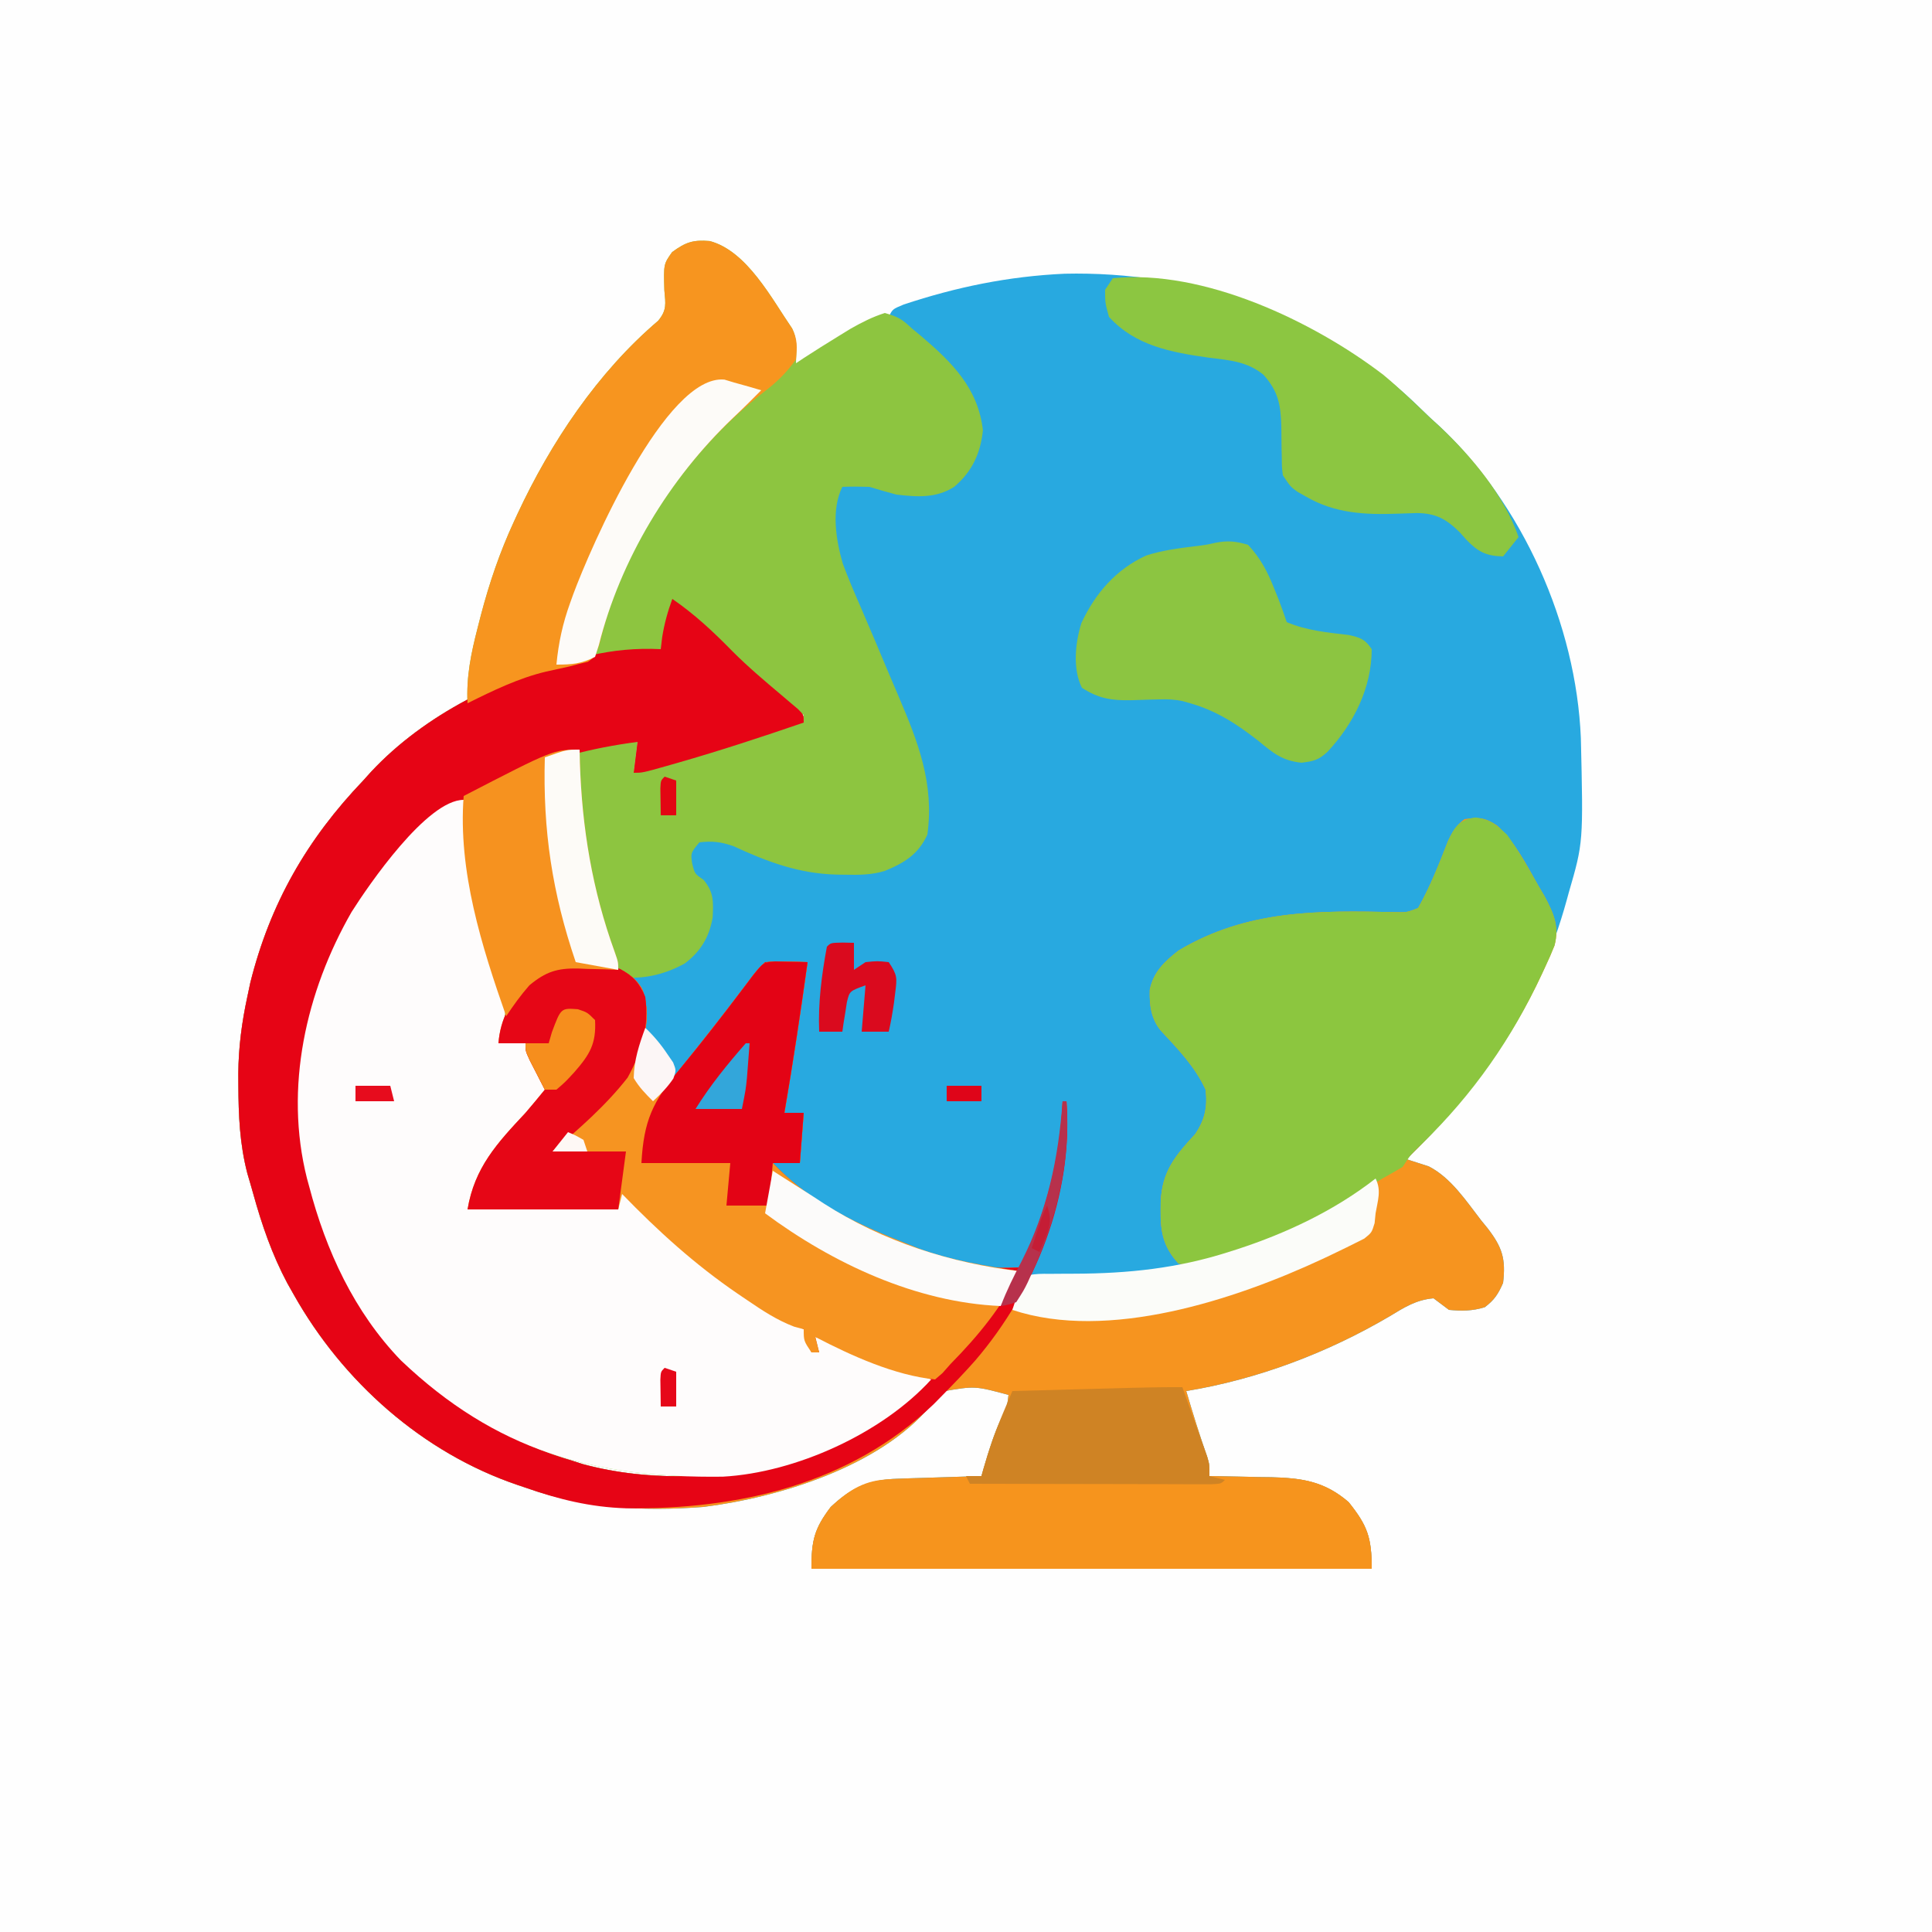 <?xml version="1.0" encoding="UTF-8"?>
<svg version="1.1" xmlns="http://www.w3.org/2000/svg" width="500" height="500">
<rect width="100%" height="100%" fill="#333333" stroke="none"/>
<path d="M0 0 C165 0 330 0 500 0 C500 165 500 330 500 500 C335 500 170 500 0 500 C0 335 0 170 0 0 Z " fill="#FEFEFE" transform="translate(0,0)"/>
<path d="M0 0 C32.754 -0.759 66.104 10.292 90.143 32.963 C91.6 34.359 93.052 35.76 94.504 37.16 C95.359 37.94 96.213 38.72 97.094 39.523 C118.588 59.727 132.418 90.763 133.628 120.169 C134.264 147.189 134.264 147.189 130.504 160.16 C130.332 160.787 130.161 161.414 129.984 162.06 C122.547 189.104 108.57 209.705 88.504 229.16 C90.424 229.779 92.345 230.397 94.266 231.016 C100.013 233.954 103.93 239.953 107.816 244.973 C108.366 245.646 108.916 246.32 109.482 247.014 C113.282 251.946 114.239 254.942 113.504 261.16 C112.254 264.035 111.249 265.601 108.754 267.473 C105.53 268.458 102.854 268.459 99.504 268.16 C98.161 267.173 96.827 266.174 95.504 265.16 C91.059 265.527 87.951 267.497 84.191 269.785 C68.068 279.274 49.996 286.129 31.504 289.16 C33.195 294.905 34.955 300.604 36.953 306.25 C37.504 308.16 37.504 308.16 37.504 311.16 C38.622 311.174 38.622 311.174 39.764 311.188 C43.178 311.243 46.59 311.326 50.004 311.41 C51.177 311.424 52.35 311.439 53.559 311.453 C61.555 311.678 67.387 312.607 73.527 317.906 C78.377 323.976 79.504 327.01 79.504 335.16 C31.654 335.16 -16.196 335.16 -65.496 335.16 C-65.496 327.838 -64.768 324.791 -60.496 319.16 C-54.987 314.026 -50.631 312.083 -43.078 311.844 C-41.825 311.802 -40.571 311.76 -39.279 311.717 C-37.969 311.677 -36.659 311.638 -35.309 311.598 C-33.973 311.554 -32.638 311.511 -31.303 311.467 C-28.034 311.361 -24.765 311.259 -21.496 311.16 C-21.305 310.496 -21.114 309.832 -20.917 309.148 C-19.61 304.69 -18.324 300.36 -16.309 296.16 C-14.874 293.28 -14.874 293.28 -14.496 290.16 C-23.19 287.826 -23.19 287.826 -31.594 289.27 C-33.168 290.984 -33.168 290.984 -34.664 292.965 C-47.833 308.746 -73.971 316.721 -93.496 319.16 C-109.474 320.351 -124.37 319.511 -139.496 314.16 C-140.165 313.936 -140.834 313.711 -141.524 313.479 C-166.2 305.102 -186.827 286.68 -199.496 264.16 C-200.316 262.708 -200.316 262.708 -201.152 261.227 C-205.1 253.804 -207.724 246.169 -209.96 238.095 C-210.444 236.348 -210.957 234.609 -211.473 232.871 C-213.466 225.216 -213.772 217.857 -213.809 209.973 C-213.814 208.975 -213.82 207.977 -213.825 206.949 C-213.76 200.163 -212.925 193.788 -211.496 187.16 C-211.236 185.932 -210.975 184.703 -210.707 183.438 C-205.586 162.978 -196.062 146.39 -181.496 131.16 C-180.823 130.412 -180.15 129.665 -179.457 128.895 C-165.594 114.045 -145.379 104.044 -125.809 99.535 C-124.866 99.306 -123.923 99.076 -122.951 98.84 C-116.699 97.396 -110.906 96.861 -104.496 97.16 C-104.31 95.613 -104.31 95.613 -104.121 94.035 C-103.557 90.539 -102.709 87.476 -101.496 84.16 C-95.707 88.138 -90.849 92.694 -85.941 97.707 C-81.915 101.746 -77.583 105.403 -73.223 109.074 C-72.488 109.701 -71.753 110.327 -70.996 110.973 C-69.991 111.818 -69.991 111.818 -68.965 112.68 C-67.496 114.16 -67.496 114.16 -67.496 116.16 C-78.324 119.877 -89.174 123.452 -100.184 126.598 C-101.537 126.986 -101.537 126.986 -102.917 127.381 C-109.23 129.16 -109.23 129.16 -111.496 129.16 C-111.166 126.52 -110.836 123.88 -110.496 121.16 C-134.81 124.368 -154.147 132.568 -171.496 150.16 C-172.258 150.912 -173.02 151.663 -173.805 152.438 C-182.464 161.502 -188.39 173.411 -192.496 185.16 C-192.889 186.279 -193.282 187.398 -193.688 188.551 C-200.843 212.384 -197.02 238.311 -185.73 260.184 C-173.28 282.988 -152.462 299.798 -127.496 307.16 C-126.571 307.458 -125.645 307.756 -124.691 308.062 C-107.349 312.755 -86.407 312.241 -69.496 306.16 C-67.928 305.599 -67.928 305.599 -66.328 305.027 C-55.123 300.65 -44.673 294.961 -35.496 287.16 C-41.134 284.69 -46.839 282.511 -52.623 280.41 C-56.726 278.897 -60.614 277.195 -64.496 275.16 C-64.166 276.48 -63.836 277.8 -63.496 279.16 C-64.156 279.16 -64.816 279.16 -65.496 279.16 C-67.496 276.16 -67.496 276.16 -67.496 273.16 C-68.712 272.837 -68.712 272.837 -69.953 272.508 C-74.487 270.783 -78.187 268.317 -82.184 265.598 C-82.982 265.058 -83.781 264.517 -84.604 263.961 C-95.679 256.391 -105.187 247.762 -114.496 238.16 C-114.826 239.48 -115.156 240.8 -115.496 242.16 C-128.366 242.16 -141.236 242.16 -154.496 242.16 C-152.687 231.309 -146.859 225.029 -139.496 217.16 C-137.796 215.185 -136.144 213.18 -134.496 211.16 C-134.857 210.461 -135.218 209.763 -135.59 209.043 C-136.054 208.133 -136.518 207.223 -136.996 206.285 C-137.46 205.38 -137.924 204.475 -138.402 203.543 C-139.496 201.16 -139.496 201.16 -139.496 199.16 C-141.806 199.16 -144.116 199.16 -146.496 199.16 C-146.027 192.91 -143.311 187.962 -138.902 183.574 C-134.189 179.577 -131.195 178.978 -125.184 178.973 C-123.209 178.951 -123.209 178.951 -121.195 178.93 C-117.705 179.147 -115.673 179.882 -112.496 181.16 C-106.153 180.92 -100.28 179.466 -95.496 175.16 C-92.384 170.804 -91.938 166.708 -92.055 161.484 C-92.714 158.015 -94.968 156.493 -97.496 154.16 C-97.422 150.405 -97.168 148.832 -94.496 146.16 C-87.806 146.266 -83.145 148.097 -77.16 150.949 C-68.012 155.108 -55.49 156.009 -45.762 153.438 C-41.613 151.511 -38.991 148.92 -36.496 145.16 C-33.029 127.08 -43.728 108.847 -50.825 92.881 C-60.079 72.047 -60.079 72.047 -59.871 63.66 C-59.858 62.495 -59.845 61.33 -59.832 60.129 C-59.496 57.16 -59.496 57.16 -57.496 54.16 C-53.725 53.79 -50.872 54.045 -47.246 55.16 C-41.696 56.64 -35.805 57.503 -30.34 55.285 C-25.936 52.449 -23.983 49.232 -22.496 44.16 C-21.761 37.418 -23.325 32.088 -27.312 26.711 C-32.655 20.47 -38.688 15.716 -45.496 11.16 C-44.496 9.16 -44.496 9.16 -41.645 7.977 C-27.953 3.427 -14.447 0.662 0 0 Z " fill="#28A9E0" transform="translate(275.496,70.84)"/>
<path d="M0 0 C5.789 3.978 10.647 8.534 15.555 13.547 C19.581 17.586 23.913 21.243 28.273 24.914 C29.376 25.854 29.376 25.854 30.5 26.812 C31.505 27.657 31.505 27.657 32.531 28.52 C34 30 34 30 34 32 C23.172 35.717 12.322 39.292 1.312 42.438 C0.411 42.696 -0.491 42.955 -1.421 43.221 C-7.734 45 -7.734 45 -10 45 C-9.67 42.36 -9.34 39.72 -9 37 C-33.314 40.208 -52.65 48.407 -70 66 C-70.762 66.752 -71.524 67.503 -72.309 68.277 C-80.968 77.342 -86.894 89.251 -91 101 C-91.393 102.119 -91.786 103.238 -92.191 104.391 C-99.346 128.224 -95.524 154.15 -84.234 176.023 C-71.784 198.828 -50.966 215.638 -26 223 C-25.074 223.298 -24.149 223.596 -23.195 223.902 C-5.853 228.595 15.089 228.081 32 222 C33.045 221.626 34.091 221.252 35.168 220.867 C46.373 216.49 56.823 210.801 66 203 C60.362 200.53 54.657 198.351 48.873 196.25 C44.77 194.736 40.882 193.035 37 191 C37.33 192.32 37.66 193.64 38 195 C37.34 195 36.68 195 36 195 C34 192 34 192 34 189 C32.784 188.677 32.784 188.677 31.543 188.348 C27.009 186.623 23.309 184.157 19.312 181.438 C18.514 180.897 17.715 180.357 16.892 179.801 C5.818 172.231 -3.691 163.601 -13 154 C-13.33 155.32 -13.66 156.64 -14 158 C-26.87 158 -39.74 158 -53 158 C-51.191 147.148 -45.363 140.869 -38 133 C-36.3 131.025 -34.648 129.02 -33 127 C-33.361 126.301 -33.722 125.603 -34.094 124.883 C-34.79 123.518 -34.79 123.518 -35.5 122.125 C-36.196 120.768 -36.196 120.768 -36.906 119.383 C-38 117 -38 117 -38 115 C-40.31 115 -42.62 115 -45 115 C-44.531 108.75 -41.815 103.801 -37.406 99.414 C-30.84 93.846 -24.235 94.37 -16 95 C-12.418 96.09 -9.892 97.576 -7.848 100.84 C-5.377 107.135 -7.171 113.783 -9 120 C-8.793 124.446 -7.135 126.01 -4 129 C3.459 119.93 10.782 110.782 17.86 101.41 C18.374 100.731 18.888 100.052 19.418 99.352 C19.869 98.752 20.321 98.152 20.786 97.534 C22 96 22 96 24 94 C26.602 93.805 26.602 93.805 29.625 93.875 C30.628 93.893 31.631 93.911 32.664 93.93 C33.435 93.953 34.206 93.976 35 94 C33.187 107.035 31.233 120.03 29 133 C30.65 133 32.3 133 34 133 C33.67 137.29 33.34 141.58 33 146 C30.69 146 28.38 146 26 146 C39.438 160.211 64.702 172.131 84.332 173.117 C86.222 173.124 88.112 173.069 90 173 C96.574 159.369 100.332 145.17 101 130 C101.33 130 101.66 130 102 130 C103.482 149.589 96.962 166.916 88 184 C121.047 184.65 152.595 181.937 181 163 C181.131 160.254 181.146 157.724 181 155 C181 154.01 181 153.02 181 152 C180.068 152.58 179.136 153.16 178.176 153.758 C167.41 160.388 156.636 165.989 144.562 169.875 C143.9 170.091 143.238 170.306 142.555 170.528 C138.612 171.734 135.09 172.748 131 172 C127.083 167.789 126.287 163.77 126.375 158.188 C126.38 157.483 126.386 156.778 126.392 156.052 C126.708 148.159 130.184 144.044 135.312 138.5 C137.824 134.779 138.539 131.466 138 127 C135.355 121.144 130.76 116.385 126.418 111.727 C123.878 108.633 123.45 105.117 123.559 101.18 C124.498 96.543 127.368 93.842 131 91 C148.817 80.382 167.077 80.622 187.235 81.066 C190.09 81.133 190.09 81.133 193 80 C196.145 74.445 198.434 68.577 200.754 62.637 C201.939 60.13 202.816 58.675 205 57 C208.646 56.445 210.364 56.571 213.445 58.648 C218.106 62.938 220.91 68.538 224 74 C224.571 74.972 225.142 75.944 225.73 76.945 C228.084 81.374 229.59 84.709 228.312 89.688 C227.606 91.485 226.823 93.253 226 95 C225.724 95.6 225.448 96.2 225.164 96.818 C216.456 115.596 204.807 130.644 190 145 C191.921 145.618 193.841 146.237 195.762 146.855 C201.509 149.794 205.427 155.793 209.312 160.812 C209.862 161.486 210.412 162.16 210.979 162.854 C214.778 167.786 215.735 170.782 215 177 C213.75 179.875 212.745 181.441 210.25 183.312 C207.026 184.298 204.351 184.299 201 184 C199.657 183.013 198.323 182.014 197 181 C192.555 181.367 189.447 183.337 185.688 185.625 C169.564 195.114 151.492 201.969 133 205 C134.691 210.745 136.451 216.443 138.449 222.09 C139 224 139 224 139 227 C140.119 227.014 140.119 227.014 141.26 227.028 C144.674 227.082 148.087 227.166 151.5 227.25 C152.673 227.264 153.846 227.278 155.055 227.293 C163.052 227.518 168.883 228.447 175.023 233.746 C179.873 239.815 181 242.85 181 251 C133.15 251 85.3 251 36 251 C36 243.677 36.728 240.631 41 235 C46.509 229.866 50.865 227.923 58.418 227.684 C60.298 227.621 60.298 227.621 62.217 227.557 C63.527 227.517 64.837 227.478 66.188 227.438 C67.523 227.394 68.858 227.351 70.193 227.307 C73.462 227.2 76.731 227.098 80 227 C80.191 226.336 80.382 225.672 80.579 224.988 C81.886 220.529 83.172 216.2 85.188 212 C86.623 209.12 86.623 209.12 87 206 C78.306 203.666 78.306 203.666 69.902 205.109 C68.328 206.824 68.328 206.824 66.832 208.805 C53.663 224.585 27.525 232.56 8 235 C-7.978 236.19 -22.873 235.351 -38 230 C-38.669 229.775 -39.338 229.551 -40.028 229.319 C-64.704 220.942 -85.331 202.52 -98 180 C-98.82 178.548 -98.82 178.548 -99.656 177.066 C-103.604 169.644 -106.228 162.008 -108.464 153.935 C-108.948 152.188 -109.461 150.449 -109.977 148.711 C-111.969 141.056 -112.276 133.697 -112.312 125.812 C-112.318 124.815 -112.324 123.817 -112.329 122.789 C-112.264 116.003 -111.429 109.628 -110 103 C-109.74 101.772 -109.479 100.543 -109.211 99.277 C-104.09 78.818 -94.566 62.23 -80 47 C-78.991 45.879 -78.991 45.879 -77.961 44.734 C-64.098 29.885 -43.883 19.884 -24.312 15.375 C-23.37 15.146 -22.427 14.916 -21.455 14.68 C-15.203 13.236 -9.41 12.701 -3 13 C-2.814 11.453 -2.814 11.453 -2.625 9.875 C-2.061 6.379 -1.213 3.316 0 0 Z " fill="#F6941F" transform="translate(174,155)"/>
<path d="M0 0 C9.634 2.567 15.99 14.876 21.316 22.617 C22.795 25.574 22.377 28.359 22.316 31.617 C22.971 31.181 23.626 30.746 24.301 30.297 C27.278 28.354 30.286 26.475 33.316 24.617 C34.358 23.977 35.4 23.336 36.473 22.676 C39.399 21.024 42.113 19.633 45.316 18.617 C48.892 19.665 49.743 20.202 52.316 22.617 C53.119 23.281 53.923 23.945 54.75 24.629 C62.771 31.458 69.488 38.16 70.691 48.992 C70.073 54.972 67.881 59.679 63.254 63.617 C58.596 66.592 53.642 66.24 48.316 65.617 C45.972 64.992 43.636 64.331 41.316 63.617 C38.984 63.543 36.648 63.522 34.316 63.617 C31.376 69.498 32.667 77.36 34.422 83.457 C35.822 87.245 37.413 90.951 39.027 94.652 C41.466 100.26 43.821 105.904 46.191 111.543 C47.048 113.574 47.915 115.602 48.784 117.629 C53.893 129.605 58.151 140.365 56.316 153.617 C53.994 158.699 50.375 160.938 45.268 163.02 C41.878 164.058 38.588 164.061 35.066 163.992 C34.319 163.983 33.572 163.973 32.802 163.964 C23.035 163.699 14.952 160.681 6.141 156.605 C2.965 155.494 0.656 155.217 -2.684 155.617 C-4.94 158.356 -4.94 158.356 -4.559 161.055 C-3.889 163.752 -3.889 163.752 -1.621 165.305 C1.063 168.509 0.945 170.926 0.758 175.016 C-0.105 180.098 -2.347 183.864 -6.48 186.965 C-11.14 189.565 -16.33 190.919 -21.684 190.617 C-22.279 190.298 -22.875 189.978 -23.488 189.648 C-26.688 188.145 -29.543 188.277 -33.059 188.242 C-34.345 188.214 -35.632 188.185 -36.957 188.156 C-42.181 188.802 -45.152 191.086 -48.809 194.742 C-51.441 198.778 -53.036 203.105 -54.684 207.617 C-52.374 207.617 -50.064 207.617 -47.684 207.617 C-45.704 211.907 -43.724 216.197 -41.684 220.617 C-42.48 221.367 -43.277 222.118 -44.098 222.891 C-52.996 231.423 -58.293 238.908 -62.684 250.617 C-49.814 250.617 -36.944 250.617 -23.684 250.617 C-23.684 248.967 -23.684 247.317 -23.684 245.617 C-19.787 248.85 -16.167 252.13 -12.684 255.805 C-2.244 266.333 11.079 274.999 24.316 281.617 C25.043 283.596 25.715 285.597 26.316 287.617 C26.976 287.617 27.636 287.617 28.316 287.617 C27.986 286.297 27.656 284.977 27.316 283.617 C31.992 285.139 36.593 286.816 41.191 288.555 C41.86 288.807 42.529 289.059 43.219 289.318 C44.564 289.825 45.908 290.332 47.253 290.839 C50.606 292.103 53.961 293.36 57.316 294.617 C44.627 308.575 22.234 318.738 3.401 319.778 C-29.934 320.215 -55.399 313.039 -79.934 289.68 C-92.031 277.14 -99.324 261.277 -103.684 244.617 C-103.961 243.606 -103.961 243.606 -104.243 242.575 C-110.165 219.125 -104.509 194.215 -92.684 173.617 C-79.614 152.988 -59.426 137.981 -35.945 131.293 C-30.237 130.11 -24.5 129.792 -18.684 129.617 C-19.179 133.577 -19.179 133.577 -19.684 137.617 C-18.535 137.23 -17.386 136.844 -16.203 136.445 C-7.065 133.378 2.087 130.401 11.316 127.617 C12.759 127.167 12.759 127.167 14.23 126.707 C15.125 126.43 16.02 126.153 16.941 125.867 C17.717 125.625 18.493 125.382 19.293 125.133 C21.316 124.617 21.316 124.617 24.316 124.617 C24.316 123.957 24.316 123.297 24.316 122.617 C23.754 122.384 23.192 122.151 22.613 121.91 C19.749 120.298 17.844 118.298 15.566 115.93 C11.988 112.278 8.358 108.812 4.477 105.488 C1.716 103.097 -0.985 100.641 -3.684 98.18 C-4.632 97.315 -5.581 96.45 -6.559 95.559 C-7.26 94.918 -7.961 94.277 -8.684 93.617 C-9.166 94.866 -9.644 96.116 -10.121 97.367 C-10.388 98.063 -10.655 98.759 -10.93 99.477 C-11.645 101.508 -12.197 103.521 -12.684 105.617 C-13.569 105.715 -14.455 105.813 -15.367 105.914 C-32.354 107.964 -47.335 111.943 -62.684 119.617 C-63.029 112.719 -61.779 106.719 -60.059 100.055 C-59.786 98.991 -59.514 97.926 -59.234 96.83 C-57.019 88.421 -54.342 80.523 -50.684 72.617 C-50.382 71.963 -50.08 71.309 -49.77 70.635 C-41.144 52.135 -29.03 33.974 -13.352 20.633 C-11.066 17.871 -11.429 16.254 -11.746 12.742 C-11.945 5.972 -11.945 5.972 -9.746 2.867 C-6.223 0.279 -4.306 -0.355 0 0 Z " fill="#8DC540" transform="translate(183.684,62.383)"/>
<path d="M0 0 C5.789 3.978 10.647 8.534 15.555 13.547 C19.581 17.586 23.913 21.243 28.273 24.914 C29.376 25.854 29.376 25.854 30.5 26.812 C31.505 27.657 31.505 27.657 32.531 28.52 C34 30 34 30 34 32 C23.172 35.717 12.322 39.292 1.312 42.438 C0.411 42.696 -0.491 42.955 -1.421 43.221 C-7.734 45 -7.734 45 -10 45 C-9.67 42.36 -9.34 39.72 -9 37 C-33.314 40.208 -52.65 48.407 -70 66 C-70.762 66.752 -71.524 67.503 -72.309 68.277 C-80.968 77.342 -86.894 89.251 -91 101 C-91.393 102.119 -91.786 103.238 -92.191 104.391 C-99.346 128.224 -95.524 154.15 -84.234 176.023 C-71.784 198.828 -50.966 215.638 -26 223 C-25.074 223.298 -24.149 223.596 -23.195 223.902 C-5.853 228.595 15.089 228.081 32 222 C33.045 221.626 34.091 221.252 35.168 220.867 C46.373 216.49 56.823 210.801 66 203 C60.362 200.53 54.657 198.351 48.873 196.25 C44.77 194.736 40.882 193.035 37 191 C37.33 192.32 37.66 193.64 38 195 C37.34 195 36.68 195 36 195 C34 192 34 192 34 189 C32.784 188.677 32.784 188.677 31.543 188.348 C27.009 186.623 23.309 184.157 19.312 181.438 C18.514 180.897 17.715 180.357 16.892 179.801 C5.818 172.231 -3.691 163.601 -13 154 C-13.33 155.32 -13.66 156.64 -14 158 C-26.87 158 -39.74 158 -53 158 C-51.191 147.148 -45.363 140.869 -38 133 C-36.3 131.025 -34.648 129.02 -33 127 C-33.361 126.301 -33.722 125.603 -34.094 124.883 C-34.79 123.518 -34.79 123.518 -35.5 122.125 C-36.196 120.768 -36.196 120.768 -36.906 119.383 C-38 117 -38 117 -38 115 C-40.31 115 -42.62 115 -45 115 C-44.531 108.75 -41.815 103.801 -37.406 99.414 C-30.84 93.846 -24.235 94.37 -16 95 C-12.418 96.09 -9.892 97.576 -7.848 100.84 C-5.377 107.135 -7.171 113.783 -9 120 C-8.793 124.446 -7.135 126.01 -4 129 C3.459 119.93 10.782 110.782 17.86 101.41 C18.374 100.731 18.888 100.052 19.418 99.352 C19.869 98.752 20.321 98.152 20.786 97.534 C22 96 22 96 24 94 C26.602 93.805 26.602 93.805 29.625 93.875 C30.628 93.893 31.631 93.911 32.664 93.93 C33.435 93.953 34.206 93.976 35 94 C33.187 107.035 31.233 120.03 29 133 C30.65 133 32.3 133 34 133 C33.67 137.29 33.34 141.58 33 146 C30.69 146 28.38 146 26 146 C39.438 160.211 64.702 172.131 84.332 173.117 C86.222 173.124 88.112 173.069 90 173 C96.574 159.369 100.332 145.17 101 130 C101.33 130 101.66 130 102 130 C103.829 154.178 94.025 178.842 78.402 197.086 C75.695 200.154 72.873 203.086 70 206 C69.209 206.804 68.417 207.609 67.602 208.438 C45.889 229.213 17.073 235.692 -12.066 235.344 C-21.227 235.044 -29.402 233.042 -38 230 C-38.669 229.775 -39.338 229.551 -40.028 229.319 C-64.704 220.942 -85.331 202.52 -98 180 C-98.82 178.548 -98.82 178.548 -99.656 177.066 C-103.604 169.644 -106.228 162.008 -108.464 153.935 C-108.948 152.188 -109.461 150.449 -109.977 148.711 C-111.969 141.056 -112.276 133.697 -112.312 125.812 C-112.318 124.815 -112.324 123.817 -112.329 122.789 C-112.264 116.003 -111.429 109.628 -110 103 C-109.74 101.772 -109.479 100.543 -109.211 99.277 C-104.09 78.818 -94.566 62.23 -80 47 C-78.991 45.879 -78.991 45.879 -77.961 44.734 C-64.098 29.885 -43.883 19.884 -24.312 15.375 C-23.37 15.146 -22.427 14.916 -21.455 14.68 C-15.203 13.236 -9.41 12.701 -3 13 C-2.814 11.453 -2.814 11.453 -2.625 9.875 C-2.061 6.379 -1.213 3.316 0 0 Z " fill="#E60415" transform="translate(174,155)"/>
<path d="M0 0 C0.07 0.643 0.14 1.286 0.212 1.949 C1.919 17.342 4.038 31.877 9.312 46.5 C11.465 52.679 11.071 56.786 9 63 C11.31 63 13.62 63 16 63 C17.98 67.29 19.96 71.58 22 76 C21.203 76.75 20.407 77.5 19.586 78.273 C10.688 86.806 5.391 94.291 1 106 C13.87 106 26.74 106 40 106 C40 104.35 40 102.7 40 101 C43.896 104.233 47.517 107.513 51 111.188 C61.44 121.716 74.763 130.381 88 137 C88.727 138.979 89.398 140.98 90 143 C90.66 143 91.32 143 92 143 C91.67 141.68 91.34 140.36 91 139 C95.676 140.522 100.277 142.199 104.875 143.938 C105.544 144.19 106.213 144.442 106.902 144.701 C108.247 145.208 109.592 145.715 110.937 146.222 C114.289 147.486 117.645 148.743 121 150 C108.311 163.958 85.918 174.12 67.084 175.161 C33.749 175.598 8.285 168.422 -16.25 145.062 C-28.347 132.523 -35.641 116.66 -40 100 C-40.185 99.326 -40.369 98.652 -40.56 97.958 C-46.482 74.508 -40.825 49.598 -29 29 C-24.659 22.148 -9.522 0 0 0 Z " fill="#FEFCFC" transform="translate(120,207)"/>
<path d="M0 0 C3.916 0.548 5.231 1.773 8.125 4.438 C11.123 8.577 13.611 12.994 16.125 17.438 C16.696 18.409 17.267 19.381 17.855 20.383 C20.209 24.812 21.715 28.146 20.438 33.125 C19.731 34.922 18.948 36.69 18.125 38.438 C17.849 39.038 17.573 39.638 17.289 40.256 C9.441 57.178 -0.569 71.547 -13.977 84.554 C-16.785 87.219 -16.785 87.219 -18.875 90.438 C-20.556 91.426 -22.241 92.408 -23.949 93.349 C-26.86 94.994 -29.598 96.889 -32.375 98.75 C-42.139 105.112 -52.345 109.815 -63.438 113.375 C-64.42 113.693 -64.42 113.693 -65.421 114.017 C-69.33 115.199 -72.825 116.17 -76.875 115.438 C-80.792 111.226 -81.588 107.208 -81.5 101.625 C-81.495 100.92 -81.489 100.215 -81.483 99.489 C-81.167 91.597 -77.691 87.481 -72.562 81.938 C-70.051 78.216 -69.336 74.904 -69.875 70.438 C-72.52 64.581 -77.115 59.823 -81.457 55.164 C-83.997 52.071 -84.425 48.554 -84.316 44.617 C-83.377 39.98 -80.507 37.28 -76.875 34.438 C-59.058 23.82 -40.798 24.059 -20.64 24.503 C-17.785 24.571 -17.785 24.571 -14.875 23.438 C-11.73 17.882 -9.441 12.014 -7.121 6.074 C-5.326 2.276 -4.216 0.642 0 0 Z " fill="#8CC63F" transform="translate(381.875,211.562)"/>
<path d="M0 0 C0.998 0.023 1.995 0.046 3.023 0.07 C4.026 0.088 5.029 0.106 6.062 0.125 C6.833 0.148 7.604 0.171 8.398 0.195 C6.586 13.23 4.631 26.226 2.398 39.195 C4.048 39.195 5.698 39.195 7.398 39.195 C7.068 43.485 6.738 47.775 6.398 52.195 C4.088 52.195 1.778 52.195 -0.602 52.195 C8.982 62.33 21.587 68.19 34.398 73.195 C35.416 73.596 36.433 73.997 37.48 74.41 C45.895 77.461 54.588 78.817 63.398 80.195 C58.534 89.558 52.745 96.725 45.398 104.195 C44.706 104.976 44.014 105.758 43.301 106.562 C42.673 107.101 42.045 107.64 41.398 108.195 C30.923 107.148 19.681 102.031 10.398 97.195 C10.728 98.515 11.058 99.835 11.398 101.195 C10.738 101.195 10.078 101.195 9.398 101.195 C7.398 98.195 7.398 98.195 7.398 95.195 C6.182 94.872 6.182 94.872 4.941 94.543 C0.407 92.818 -3.293 90.353 -7.289 87.633 C-8.487 86.823 -8.487 86.823 -9.709 85.996 C-20.784 78.426 -30.293 69.797 -39.602 60.195 C-39.932 61.515 -40.262 62.835 -40.602 64.195 C-53.472 64.195 -66.342 64.195 -79.602 64.195 C-77.793 53.344 -71.965 47.065 -64.602 39.195 C-62.901 37.22 -61.249 35.215 -59.602 33.195 C-59.962 32.497 -60.323 31.798 -60.695 31.078 C-61.159 30.168 -61.623 29.258 -62.102 28.32 C-62.566 27.415 -63.03 26.51 -63.508 25.578 C-64.602 23.195 -64.602 23.195 -64.602 21.195 C-66.912 21.195 -69.222 21.195 -71.602 21.195 C-71.133 14.945 -68.417 9.997 -64.008 5.609 C-57.442 0.041 -50.836 0.565 -42.602 1.195 C-39.019 2.286 -36.493 3.772 -34.449 7.035 C-31.979 13.331 -33.773 19.978 -35.602 26.195 C-35.395 30.641 -33.736 32.205 -30.602 35.195 C-23.143 26.125 -15.819 16.977 -8.741 7.606 C-8.227 6.926 -7.713 6.247 -7.184 5.547 C-6.732 4.947 -6.281 4.347 -5.816 3.729 C-3.045 0.229 -3.045 0.229 0 0 Z " fill="#F69421" transform="translate(200.602,248.805)"/>
<path d="M0 0 C9.634 2.567 15.99 14.876 21.316 22.617 C22.743 25.47 22.627 27.452 22.316 30.617 C19.832 34.161 17.137 36.718 13.691 39.305 C-6.617 55.301 -22.673 79.196 -28.621 104.539 C-29.684 107.617 -29.684 107.617 -31.566 108.887 C-32.306 109.066 -33.046 109.245 -33.809 109.43 C-34.622 109.646 -35.435 109.863 -36.273 110.086 C-38.306 110.534 -40.339 110.982 -42.371 111.43 C-49.374 113.077 -56.271 116.411 -62.684 119.617 C-63.029 112.719 -61.779 106.719 -60.059 100.055 C-59.786 98.991 -59.514 97.926 -59.234 96.83 C-57.019 88.421 -54.342 80.523 -50.684 72.617 C-50.382 71.963 -50.08 71.309 -49.77 70.635 C-41.144 52.135 -29.03 33.974 -13.352 20.633 C-11.066 17.871 -11.429 16.254 -11.746 12.742 C-11.945 5.972 -11.945 5.972 -9.746 2.867 C-6.223 0.279 -4.306 -0.355 0 0 Z " fill="#F7951F" transform="translate(183.684,62.383)"/>
<path d="M0 0 C0.943 -0.007 1.887 -0.014 2.859 -0.022 C3.892 -0.024 4.925 -0.027 5.99 -0.03 C7.08 -0.036 8.169 -0.043 9.292 -0.05 C12.906 -0.069 16.52 -0.081 20.134 -0.091 C21.368 -0.095 22.602 -0.099 23.873 -0.103 C29.731 -0.122 35.59 -0.137 41.448 -0.145 C48.198 -0.155 54.948 -0.181 61.697 -0.222 C67.553 -0.255 73.409 -0.267 79.264 -0.271 C81.75 -0.276 84.236 -0.288 86.722 -0.306 C90.205 -0.331 93.687 -0.33 97.17 -0.323 C98.193 -0.336 99.216 -0.348 100.27 -0.362 C107.497 -0.309 112.89 1.116 118.427 5.893 C123.276 11.963 124.403 14.997 124.403 23.147 C76.553 23.147 28.703 23.147 -20.597 23.147 C-20.597 15.825 -19.868 12.778 -15.597 7.147 C-10.812 2.688 -6.65 0.035 0 0 Z " fill="#F6941D" transform="translate(230.597,382.853)"/>
<path d="M0 0 C3.17 3.416 4.976 6.815 6.688 11.125 C7.104 12.159 7.52 13.193 7.949 14.258 C8.676 16.156 9.357 18.072 10 20 C15.181 22.212 20.527 22.681 26.074 23.34 C29.116 24.026 30.278 24.432 32 27 C32 37.044 27.298 46.348 20.551 53.574 C18.241 55.698 17.011 55.999 13.832 56.391 C8.805 55.878 6.495 53.886 2.688 50.75 C-2.91 46.384 -8.091 42.974 -15 41 C-15.617 40.823 -16.235 40.646 -16.871 40.463 C-19.054 39.988 -20.889 39.93 -23.117 40.008 C-23.889 40.025 -24.661 40.041 -25.457 40.059 C-27.061 40.103 -28.666 40.155 -30.27 40.215 C-35.285 40.307 -38.657 39.818 -43 37 C-45.449 32.101 -44.727 25.313 -43.129 20.23 C-39.519 12.526 -34.194 6.352 -26.379 2.773 C-22.354 1.465 -18.239 0.931 -14.051 0.395 C-11.046 0.045 -11.046 0.045 -8.297 -0.559 C-5.179 -1.158 -3.044 -0.907 0 0 Z " fill="#8CC541" transform="translate(323,141)"/>
<path d="M0 0 C23.434 -2.383 51.817 11.103 70 25 C74.178 28.481 78.088 32.226 82 36 C82.855 36.78 83.709 37.56 84.59 38.363 C92.75 46.033 101.332 56.226 105 67 C103.68 68.65 102.36 70.3 101 72 C96.521 71.891 94.447 70.76 91.438 67.625 C90.9 67.019 90.362 66.413 89.809 65.789 C86.31 62.328 83.602 60.824 78.672 60.777 C77.031 60.816 75.39 60.869 73.75 60.938 C65.348 61.252 57.511 60.886 50.062 56.562 C48.966 55.946 48.966 55.946 47.848 55.316 C46 54 46 54 44 51 C43.745 48.919 43.745 48.919 43.727 46.543 C43.706 45.677 43.685 44.812 43.664 43.92 C43.638 42.11 43.62 40.3 43.609 38.49 C43.459 32.866 42.895 29.371 39 25 C34.745 21.509 30.097 21.22 24.812 20.562 C15.162 19.19 5.82 17.519 -1 10 C-2 6.375 -2 6.375 -2 3 C-1.34 2.01 -0.68 1.02 0 0 Z " fill="#8CC641" transform="translate(288,72)"/>
<path d="M0 0 C3.385 1.836 5.133 3.725 6.523 7.246 C7.56 15.159 5.692 21.256 1.961 28.121 C-3.682 35.356 -10.529 41.291 -17.477 47.246 C-11.207 47.246 -4.937 47.246 1.523 47.246 C0.863 52.196 0.203 57.146 -0.477 62.246 C-13.347 62.246 -26.217 62.246 -39.477 62.246 C-37.668 51.394 -31.84 45.115 -24.477 37.246 C-22.776 35.271 -21.124 33.266 -19.477 31.246 C-20.018 30.198 -20.018 30.198 -20.57 29.129 C-21.034 28.219 -21.498 27.309 -21.977 26.371 C-22.441 25.466 -22.905 24.561 -23.383 23.629 C-24.477 21.246 -24.477 21.246 -24.477 19.246 C-26.787 19.246 -29.097 19.246 -31.477 19.246 C-31.008 12.996 -28.292 8.048 -23.883 3.66 C-17.302 -1.921 -8.231 -2.506 0 0 Z " fill="#E60616" transform="translate(160.477,250.754)"/>
<path d="M0 0 C0.026 1.128 0.052 2.256 0.078 3.418 C0.622 20.272 3.287 36.387 9.047 52.262 C10 55 10 55 10 57 C8.842 56.954 7.685 56.907 6.492 56.859 C4.953 56.822 3.414 56.785 1.875 56.75 C1.114 56.716 0.354 56.683 -0.43 56.648 C-5.798 56.556 -8.729 57.458 -13 61 C-15.253 63.566 -17.106 66.159 -19 69 C-25.338 50.891 -31.505 31.439 -30 12 C-6.786 0 -6.786 0 0 0 Z " fill="#F6921F" transform="translate(150,194)"/>
<path d="M0 0 C0.998 0.023 1.995 0.046 3.023 0.07 C4.528 0.097 4.528 0.097 6.062 0.125 C6.833 0.148 7.604 0.171 8.398 0.195 C6.586 13.23 4.631 26.226 2.398 39.195 C4.048 39.195 5.698 39.195 7.398 39.195 C7.068 43.485 6.738 47.775 6.398 52.195 C4.088 52.195 1.778 52.195 -0.602 52.195 C-0.932 55.825 -1.262 59.455 -1.602 63.195 C-5.232 63.195 -8.862 63.195 -12.602 63.195 C-12.272 59.565 -11.942 55.935 -11.602 52.195 C-19.192 52.195 -26.782 52.195 -34.602 52.195 C-33.994 41.134 -31.646 36.272 -24.727 27.945 C-19.241 21.28 -13.943 14.493 -8.741 7.604 C-8.227 6.925 -7.713 6.246 -7.184 5.547 C-6.732 4.947 -6.281 4.347 -5.816 3.729 C-3.045 0.229 -3.045 0.229 0 0 Z " fill="#E30315" transform="translate(200.602,248.805)"/>
<path d="M0 0 C1.174 3.268 2.338 6.54 3.5 9.812 C3.834 10.741 4.168 11.67 4.512 12.627 C4.828 13.52 5.143 14.412 5.469 15.332 C5.762 16.154 6.055 16.976 6.357 17.823 C7 20 7 20 7 23 C8.98 23.495 8.98 23.495 11 24 C10 25 10 25 7.412 25.12 C6.26 25.118 5.107 25.116 3.92 25.114 C1.968 25.113 1.968 25.113 -0.024 25.113 C-1.455 25.108 -2.885 25.103 -4.316 25.098 C-5.772 25.096 -7.228 25.094 -8.684 25.093 C-12.523 25.09 -16.361 25.08 -20.2 25.069 C-24.115 25.058 -28.029 25.054 -31.943 25.049 C-39.629 25.038 -47.314 25.021 -55 25 C-55.33 24.34 -55.66 23.68 -56 23 C-54.68 23 -53.36 23 -52 23 C-51.841 22.417 -51.683 21.835 -51.52 21.234 C-50.094 16.226 -48.417 11.438 -46.387 6.641 C-45.939 5.579 -45.491 4.517 -45.03 3.423 C-44.69 2.623 -44.35 1.824 -44 1 C-38.698 0.857 -33.396 0.714 -28.094 0.573 C-26.292 0.525 -24.49 0.476 -22.688 0.427 C-20.091 0.357 -17.495 0.288 -14.898 0.219 C-14.098 0.197 -13.298 0.175 -12.473 0.152 C-8.314 0.043 -4.161 -0.023 0 0 Z " fill="#CF8324" transform="translate(306,359)"/>
<path d="M0 0 C1.544 3.088 0.566 5.658 0 9 C-0.126 10.263 -0.126 10.263 -0.254 11.551 C-1 14 -1 14 -2.941 15.555 C-5.948 17.069 -8.952 18.568 -12 20 C-12.913 20.43 -12.913 20.43 -13.845 20.869 C-36.286 31.326 -69.259 42.247 -94 34 C-92.941 30.597 -91.991 27.986 -90 25 C-87.26 24.647 -87.26 24.647 -83.762 24.664 C-82.477 24.655 -81.191 24.646 -79.867 24.636 C-79.185 24.635 -78.503 24.634 -77.8 24.633 C-63.995 24.578 -51.204 23.24 -38 19 C-37.278 18.772 -36.557 18.543 -35.813 18.308 C-23.087 14.166 -10.582 8.259 0 0 Z " fill="#FBFCF9" transform="translate(356,305)"/>
<path d="M0 0 C0.829 0.25 1.658 0.5 2.512 0.758 C3.77 1.108 5.028 1.459 6.324 1.82 C7.376 2.13 8.428 2.439 9.512 2.758 C7.112 5.175 4.706 7.575 2.223 9.906 C-14.285 25.641 -26.928 46.524 -32.504 68.703 C-32.829 69.711 -33.154 70.719 -33.488 71.758 C-37.1 73.564 -39.431 73.758 -43.488 73.758 C-42.938 68.086 -41.865 63.108 -39.926 57.758 C-39.664 57.029 -39.402 56.3 -39.133 55.548 C-34.722 43.639 -15.179 -1.477 0 0 Z " fill="#FDFBF8" transform="translate(187.488,98.242)"/>
<path d="M0 0 C0.678 0.436 1.356 0.871 2.055 1.32 C4.02 2.578 5.989 3.828 7.961 5.074 C9.747 6.206 11.527 7.35 13.289 8.52 C28.488 18.267 46.144 23.972 64 26 C62.35 28.97 60.7 31.94 59 35 C37.059 34.073 15.456 23.939 -2 11 C-1.34 7.37 -0.68 3.74 0 0 Z " fill="#FCFBFA" transform="translate(200,303)"/>
<path d="M0 0 C0.039 1.692 0.039 1.692 0.078 3.418 C0.622 20.272 3.287 36.387 9.047 52.262 C10 55 10 55 10 57 C6.37 56.34 2.74 55.68 -1 55 C-7.088 37.12 -9.528 20.909 -9 2 C-3.375 0 -3.375 0 0 0 Z " fill="#FDFBF7" transform="translate(150,194)"/>
<path d="M0 0 C1.454 0.031 1.454 0.031 2.938 0.062 C2.938 2.373 2.938 4.683 2.938 7.062 C3.928 6.402 4.918 5.742 5.938 5.062 C9 4.75 9 4.75 11.938 5.062 C14.194 8.448 14.111 9.086 13.625 12.938 C13.517 13.819 13.408 14.701 13.297 15.609 C12.93 18.116 12.513 20.594 11.938 23.062 C9.627 23.062 7.317 23.062 4.938 23.062 C5.268 19.102 5.598 15.143 5.938 11.062 C1.806 12.546 1.806 12.546 1.109 15.445 C0.97 16.35 0.831 17.255 0.688 18.188 C0.538 19.098 0.388 20.008 0.234 20.945 C0.136 21.644 0.038 22.343 -0.062 23.062 C-2.042 23.062 -4.022 23.062 -6.062 23.062 C-6.36 15.626 -5.422 8.374 -4.062 1.062 C-3.062 0.062 -3.062 0.062 0 0 Z " fill="#DA0A1E" transform="translate(218.062,243.938)"/>
<path d="M0 0 C2.438 0.812 2.438 0.812 4.438 2.812 C4.765 8.931 3.084 11.709 -0.938 16.312 C-3.336 18.906 -3.336 18.906 -5.562 20.812 C-6.553 20.812 -7.543 20.812 -8.562 20.812 C-9.401 19.19 -10.233 17.564 -11.062 15.938 C-11.527 15.033 -11.991 14.128 -12.469 13.195 C-13.562 10.812 -13.562 10.812 -13.562 8.812 C-11.582 8.812 -9.602 8.812 -7.562 8.812 C-7.16 7.42 -7.16 7.42 -6.75 6 C-4.395 -0.322 -4.395 -0.322 0 0 Z " fill="#F68E1D" transform="translate(149.562,261.188)"/>
<path d="M0 0 C0.33 0 0.66 0 1 0 C0.858 1.896 0.711 3.792 0.562 5.688 C0.481 6.743 0.4 7.799 0.316 8.887 C0 12 0 12 -1 17 C-4.96 17 -8.92 17 -13 17 C-9.223 10.925 -4.714 5.374 0 0 Z " fill="#33A6DA" transform="translate(193,270)"/>
<path d="M0 0 C2.263 2.143 4.085 4.344 5.812 6.938 C6.503 7.941 6.503 7.941 7.207 8.965 C8 11 8 11 7.27 13.113 C5.751 15.37 3.985 17.148 2 19 C0.002 17.002 -1.576 15.4 -3 13 C-2.917 8.36 -1.587 4.339 0 0 Z " fill="#FCF6F6" transform="translate(167,266)"/>
<path d="M0 0 C0.33 0 0.66 0 1 0 C2.177 15.564 -1.579 30.648 -8.062 44.75 C-8.391 45.471 -8.719 46.192 -9.057 46.935 C-10.035 48.922 -10.035 48.922 -12 52 C-14.123 52.692 -14.123 52.692 -16 53 C-14.483 48.982 -12.609 45.245 -10.625 41.438 C-3.869 28.137 -1.088 14.804 0 0 Z " fill="#B7314C" transform="translate(275,285)"/>
<path d="M0 0 C2.97 0 5.94 0 9 0 C9.33 1.32 9.66 2.64 10 4 C6.7 4 3.4 4 0 4 C0 2.68 0 1.36 0 0 Z " fill="#E70C1D" transform="translate(92,281)"/>
<path d="M0 0 C0.99 0.33 1.98 0.66 3 1 C3 3.97 3 6.94 3 10 C1.68 10 0.36 10 -1 10 C-1.027 8.521 -1.046 7.042 -1.062 5.562 C-1.074 4.739 -1.086 3.915 -1.098 3.066 C-1 1 -1 1 0 0 Z " fill="#E60719" transform="translate(172,354)"/>
<path d="M0 0 C2.97 0 5.94 0 9 0 C9 1.32 9 2.64 9 4 C6.03 4 3.06 4 0 4 C0 2.68 0 1.36 0 0 Z " fill="#DF0519" transform="translate(245,281)"/>
<path d="M0 0 C0.99 0.33 1.98 0.66 3 1 C3 3.97 3 6.94 3 10 C1.68 10 0.36 10 -1 10 C-1.027 8.521 -1.046 7.042 -1.062 5.562 C-1.074 4.739 -1.086 3.915 -1.098 3.066 C-1 1 -1 1 0 0 Z " fill="#E30613" transform="translate(172,201)"/>
<path d="M0 0 C1.938 0.812 1.938 0.812 4 2 C4.33 2.99 4.66 3.98 5 5 C2.03 5 -0.94 5 -4 5 C-2.68 3.35 -1.36 1.7 0 0 Z " fill="#FEF8F5" transform="translate(147,293)"/>
<path d="M0 0 C1.124 3.304 0.896 5.051 -0.438 8.25 C-0.725 8.956 -1.012 9.663 -1.309 10.391 C-1.537 10.922 -1.765 11.453 -2 12 C-2.66 11.67 -3.32 11.34 -4 11 C-3.523 9.541 -3.043 8.083 -2.562 6.625 C-2.296 5.813 -2.029 5.001 -1.754 4.164 C-1 2 -1 2 0 0 Z " fill="#C51D35" transform="translate(271,312)"/>
</svg>

